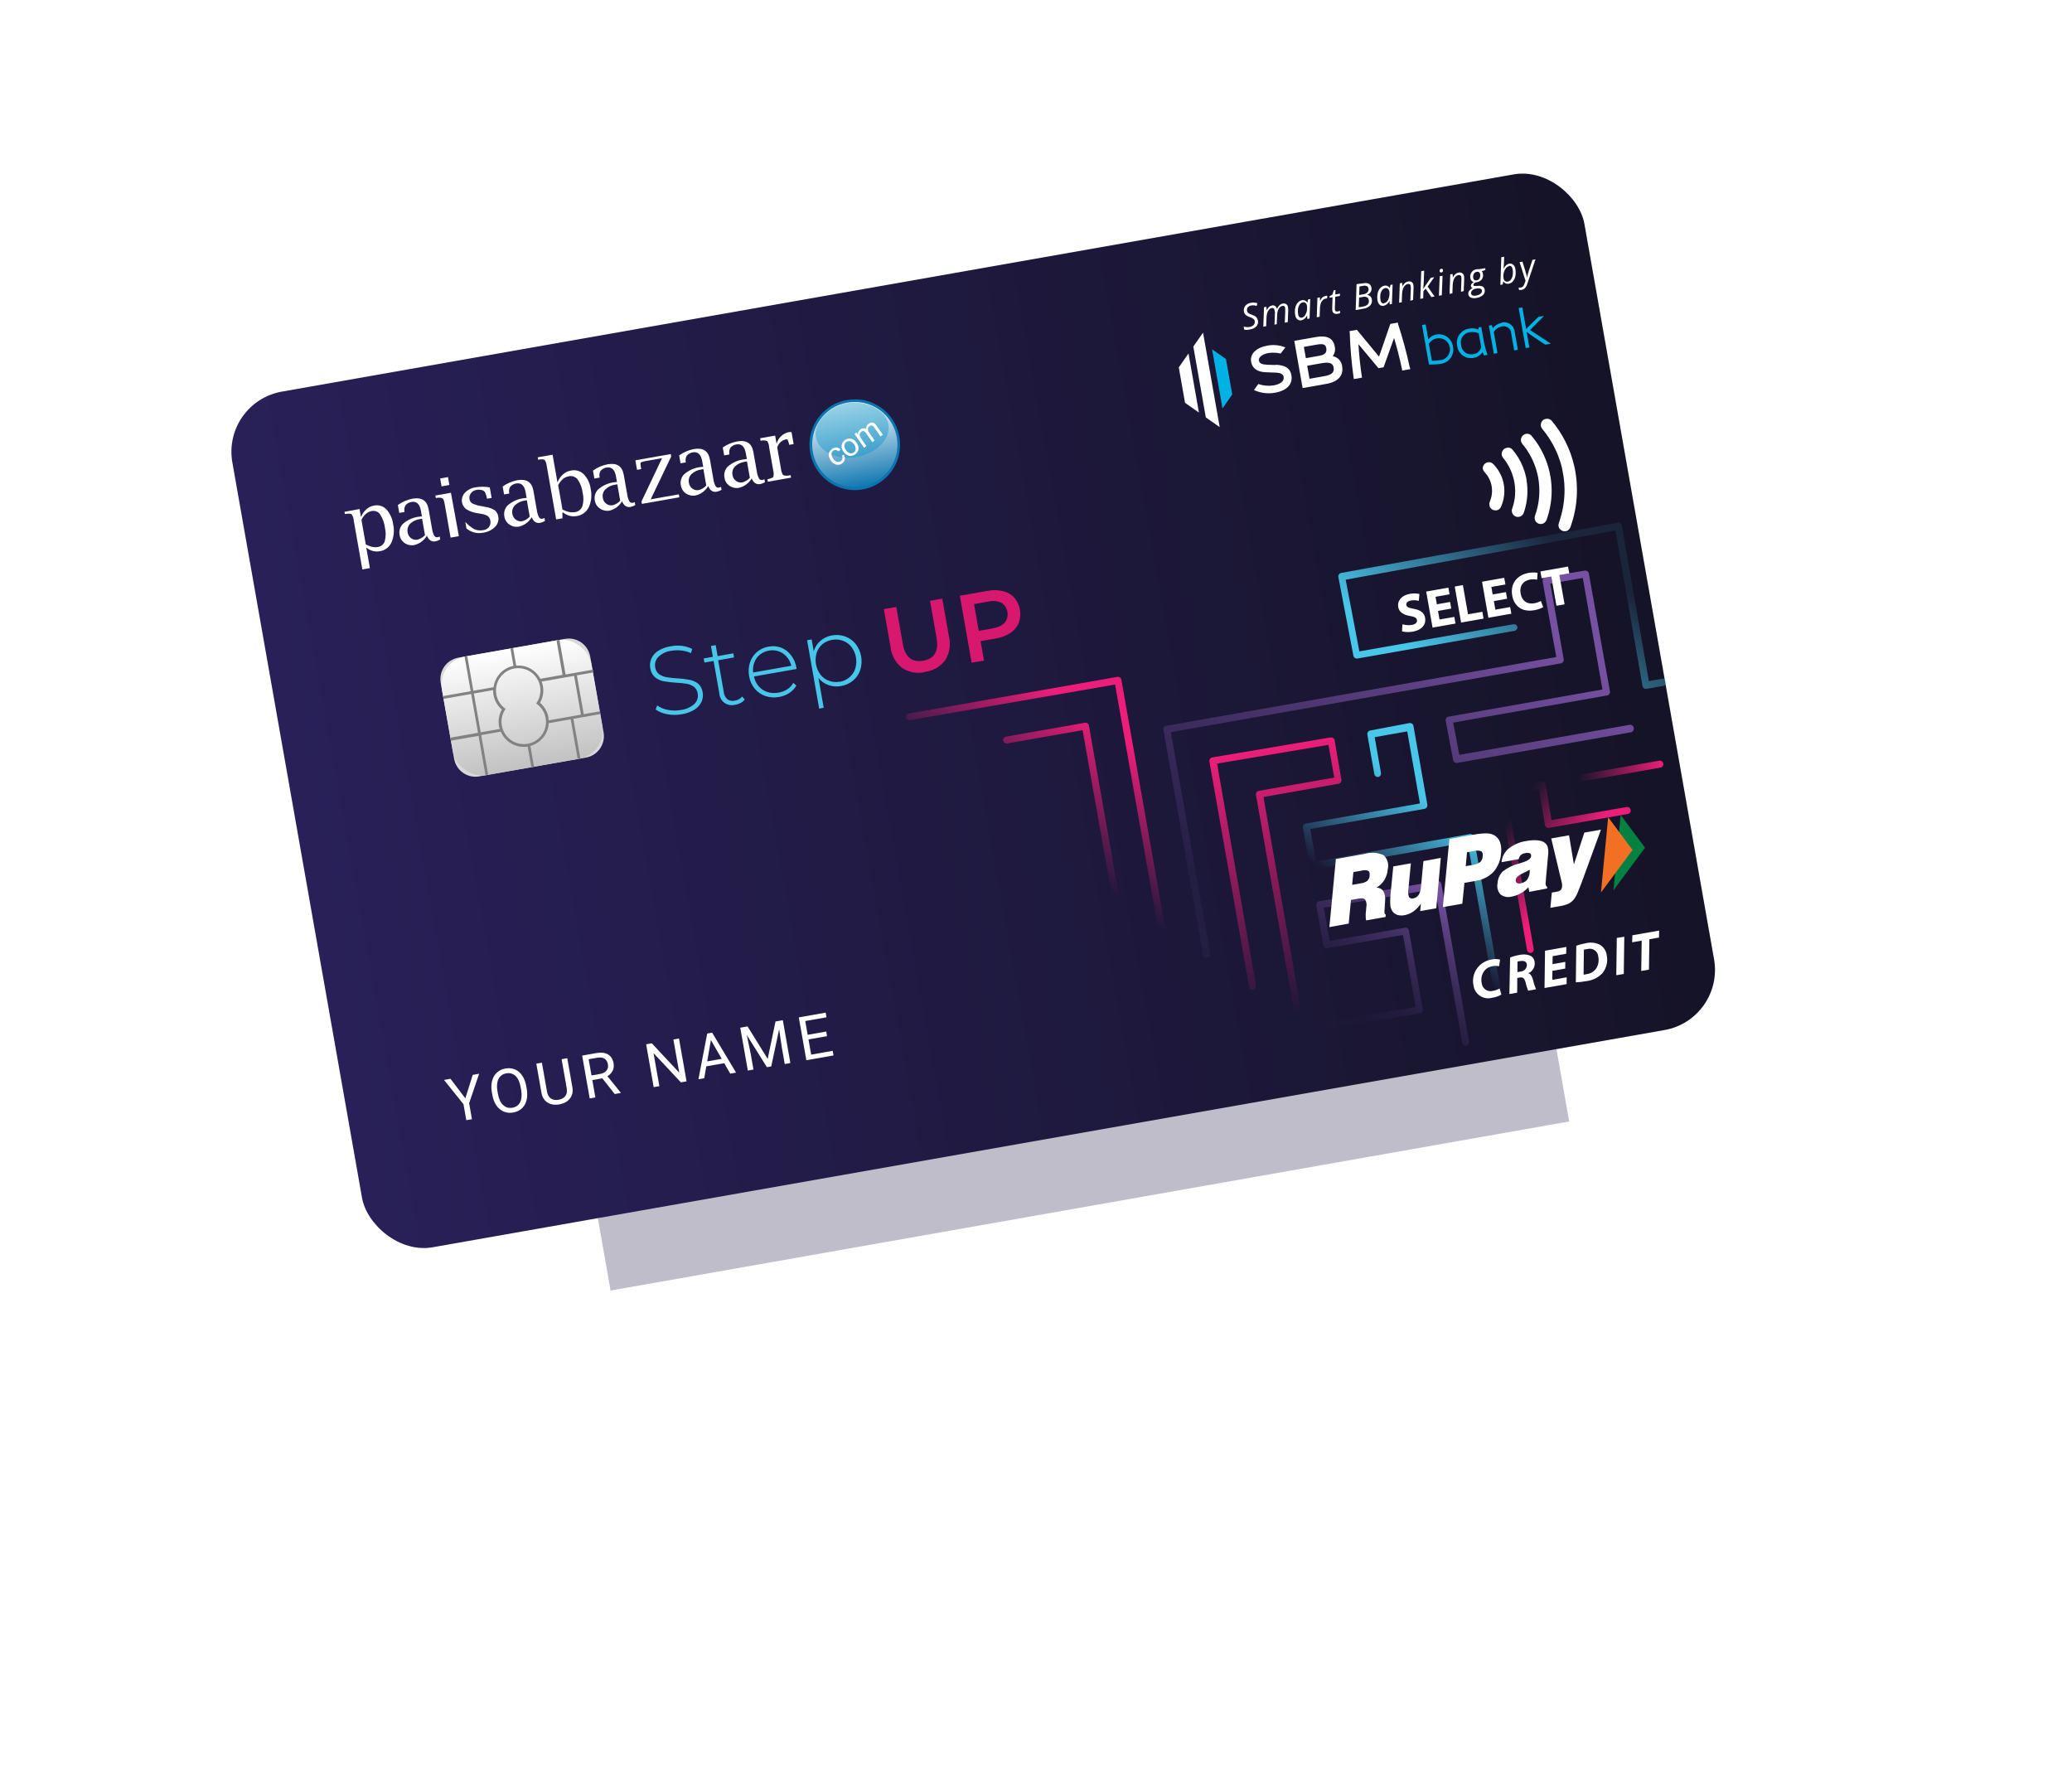 <?xml version="1.0" encoding="UTF-8"?>
<svg width="570px" height="493px" viewBox="0 0 570 493" version="1.1" xmlns="http://www.w3.org/2000/svg" xmlns:xlink="http://www.w3.org/1999/xlink">
    <title>8667BA95-A1F3-427A-B44F-E9EB66D5E901</title>
    <defs>
        <filter x="-44.4%" y="-68.7%" width="188.7%" height="237.4%" filterUnits="objectBoundingBox" id="filter-1">
            <feGaussianBlur stdDeviation="39.6" in="SourceGraphic"></feGaussianBlur>
        </filter>
        <linearGradient x1="99.56%" y1="52.575%" x2="-0.44%" y2="52.575%" id="linearGradient-2">
            <stop stop-color="#151327" offset="0%"></stop>
            <stop stop-color="#292059" offset="100%"></stop>
        </linearGradient>
        <linearGradient x1="78.474%" y1="8.237%" x2="39.891%" y2="64.803%" id="linearGradient-3">
            <stop stop-color="#ED1E79" offset="0%"></stop>
            <stop stop-color="#ED1E79" stop-opacity="0" offset="70%"></stop>
        </linearGradient>
        <linearGradient x1="86.234%" y1="20.255%" x2="4.561%" y2="76.017%" id="linearGradient-4">
            <stop stop-color="#7650A1" offset="0%"></stop>
            <stop stop-color="#7650A1" stop-opacity="0.1" offset="100%"></stop>
        </linearGradient>
        <linearGradient x1="97.675%" y1="6.851%" x2="20.95%" y2="89.715%" id="linearGradient-5">
            <stop stop-color="#7651A1" offset="0%"></stop>
            <stop stop-color="#7651A1" stop-opacity="0.85" offset="8%"></stop>
            <stop stop-color="#7651A1" stop-opacity="0.59" offset="22%"></stop>
            <stop stop-color="#7651A1" stop-opacity="0.38" offset="37%"></stop>
            <stop stop-color="#7651A1" stop-opacity="0.21" offset="52%"></stop>
            <stop stop-color="#7651A1" stop-opacity="0.09" offset="67%"></stop>
            <stop stop-color="#7651A1" stop-opacity="0.02" offset="83%"></stop>
            <stop stop-color="#7651A1" stop-opacity="0" offset="100%"></stop>
        </linearGradient>
        <linearGradient x1="51.122%" y1="63.537%" x2="12.786%" y2="12.666%" id="linearGradient-6">
            <stop stop-color="#ED1E79" offset="20%"></stop>
            <stop stop-color="#ED1E79" stop-opacity="0" offset="100%"></stop>
        </linearGradient>
        <linearGradient x1="72.701%" y1="24.816%" x2="47.386%" y2="68.447%" id="linearGradient-7">
            <stop stop-color="#49C7EA" offset="0%"></stop>
            <stop stop-color="#49C7EA" stop-opacity="0" offset="100%"></stop>
        </linearGradient>
        <linearGradient x1="85.811%" y1="30.262%" x2="24.855%" y2="64.028%" id="linearGradient-8">
            <stop stop-color="#49C7EA" stop-opacity="0.1" offset="0%"></stop>
            <stop stop-color="#49C7EA" offset="100%"></stop>
        </linearGradient>
        <linearGradient x1="99.999%" y1="51.188%" x2="0.398%" y2="51.188%" id="linearGradient-9">
            <stop stop-color="#ED1E79" offset="0%"></stop>
            <stop stop-color="#ED1E79" stop-opacity="0" offset="100%"></stop>
        </linearGradient>
        <linearGradient x1="49.888%" y1="-0.106%" x2="49.888%" y2="100.043%" id="linearGradient-10">
            <stop stop-color="#ED1E79" offset="0%"></stop>
            <stop stop-color="#ED1E79" stop-opacity="0" offset="100%"></stop>
        </linearGradient>
        <path d="M2.851,10.388 C5.613,10.388 6.912,8.953 6.912,7.264 C6.912,5.844 6.076,4.918 4.3,4.26 C3.001,3.767 2.433,3.483 2.433,2.84 C2.433,2.317 2.911,1.868 3.896,1.868 C4.882,1.868 5.598,2.152 6.001,2.347 L6.509,0.508 C5.912,0.239 5.076,0 3.941,0 C1.568,0 0.134,1.315 0.134,3.034 C0.134,4.499 1.224,5.426 2.896,6.009 C4.105,6.442 4.583,6.801 4.583,7.429 C4.583,8.087 4.031,8.52 2.986,8.52 C2.015,8.52 1.075,8.206 0.463,7.892 L2.27373675e-13,9.776 C0.567,10.089 1.702,10.388 2.851,10.388 Z M14.869,10.239 L14.869,8.371 L10.734,8.371 L10.734,5.979 L14.436,5.979 L14.436,4.125 L10.734,4.125 L10.734,2.033 L14.66,2.033 L14.66,0.164 L8.45,0.164 L8.45,10.239 L14.869,10.239 Z M22.707,10.239 L22.707,8.326 L18.706,8.326 L18.706,0.164 L16.422,0.164 L16.422,10.239 L22.707,10.239 Z M30.47,10.239 L30.47,8.371 L26.335,8.371 L26.335,5.979 L30.037,5.979 L30.037,4.125 L26.335,4.125 L26.335,2.033 L30.261,2.033 L30.261,0.164 L24.05,0.164 L24.05,10.239 L30.47,10.239 Z M36.83,10.388 C38.054,10.388 38.994,10.164 39.412,9.955 L39.069,8.176 C38.621,8.356 37.86,8.505 37.173,8.505 C35.143,8.505 33.948,7.235 33.948,5.217 C33.948,2.975 35.352,1.883 37.158,1.883 C37.964,1.883 38.606,2.063 39.069,2.257 L39.532,0.448 C39.129,0.239 38.233,0 37.054,0 C34.008,0 31.56,1.913 31.56,5.351 C31.56,8.221 33.351,10.388 36.83,10.388 Z M45.339,10.239 L45.339,2.078 L48.086,2.078 L48.086,0.164 L40.353,0.164 L40.353,2.078 L43.055,2.078 L43.055,10.239 L45.339,10.239 Z" id="path-11"></path>
        <linearGradient x1="49.594%" y1="-0.415%" x2="49.594%" y2="99.585%" id="linearGradient-12">
            <stop stop-color="#FFFFFF" offset="0%"></stop>
            <stop stop-color="#C2C2C2" offset="100%"></stop>
        </linearGradient>
        <linearGradient x1="50.003%" y1="98.792%" x2="50.003%" y2="0.001%" id="linearGradient-13">
            <stop stop-color="#0B75B0" offset="0%"></stop>
            <stop stop-color="#FFFFFF" offset="100%"></stop>
        </linearGradient>
    </defs>
    <g id="Final-try-1" stroke="none" stroke-width="1" fill="none" fill-rule="evenodd">
        <g id="Homepage---1680" transform="translate(-306, -1486)">
            <g id="Group-44-Copy" transform="translate(120, 1401)">
                <g id="Group-7-Copy" transform="translate(247, 130)">
                    <polygon id="Rectangle" fill="#342D59" opacity="0.559" filter="url(#filter-1)" transform="translate(223.811, 201.583) rotate(-10) translate(-223.811, -201.583) " points="89.924 115.112 357.704 115.103 357.698 288.054 89.918 288.064"></polygon>
                    <g id="Step-Up---Rupay-Card-Copy" transform="translate(206.88, 150.504) rotate(-10) translate(-206.88, -150.504) translate(17.88, 31.004)" fill-rule="nonzero">
                        <rect id="Card" fill="url(#linearGradient-2)" x="2.27373675e-13" y="0" width="377.686" height="239" rx="16.8"></rect>
                        <g id="Your-Name" transform="translate(27.843, 194.049)" fill="#FFFFFF">
                            <polygon id="Path" points="4.905 6.172 8.023 0.164 9.811 0.164 5.693 7.668 5.693 12.13 4.118 12.13 4.118 7.668 0 0.164 1.805 0.164"></polygon>
                            <path d="M21.983,6.534 C21.983,7.706 21.786,8.729 21.392,9.603 C20.998,10.477 20.441,11.144 19.719,11.604 C18.997,12.064 18.155,12.295 17.192,12.295 C16.251,12.295 15.418,12.063 14.69,11.6 C13.963,11.137 13.398,10.477 12.996,9.619 C12.594,8.762 12.388,7.769 12.377,6.64 L12.377,5.777 C12.377,4.627 12.576,3.611 12.976,2.728 C13.375,1.846 13.94,1.171 14.67,0.703 C15.4,0.234 16.235,0 17.176,0 C18.133,0 18.976,0.231 19.706,0.694 C20.436,1.157 20.998,1.829 21.392,2.708 C21.786,3.587 21.983,4.61 21.983,5.777 L21.983,6.534 Z M20.416,5.761 C20.416,4.342 20.132,3.253 19.563,2.494 C18.994,1.735 18.198,1.356 17.176,1.356 C16.18,1.356 15.397,1.735 14.826,2.494 C14.254,3.253 13.96,4.306 13.944,5.654 L13.944,6.534 C13.944,7.909 14.232,8.989 14.809,9.776 C15.386,10.562 16.18,10.955 17.192,10.955 C18.209,10.955 18.997,10.584 19.555,9.841 C20.112,9.099 20.4,8.035 20.416,6.649 L20.416,5.761 Z" id="Shape"></path>
                            <path d="M34.433,0.164 L34.433,8.3 C34.428,9.429 34.074,10.352 33.371,11.07 C32.668,11.788 31.715,12.19 30.512,12.278 L30.094,12.295 C28.787,12.295 27.745,11.941 26.969,11.234 C26.192,10.528 25.798,9.555 25.787,8.317 L25.787,0.164 L27.346,0.164 L27.346,8.268 C27.346,9.133 27.584,9.806 28.06,10.285 C28.535,10.765 29.214,11.004 30.094,11.004 C30.985,11.004 31.668,10.766 32.141,10.289 C32.614,9.813 32.85,9.141 32.85,8.276 L32.85,0.164 L34.433,0.164 Z" id="Path"></path>
                            <path d="M42.979,7.29 L40.174,7.29 L40.174,12.13 L38.591,12.13 L38.591,0.164 L42.545,0.164 C43.89,0.164 44.925,0.471 45.65,1.085 C46.374,1.698 46.736,2.591 46.736,3.764 C46.736,4.509 46.536,5.158 46.134,5.712 C45.732,6.265 45.172,6.679 44.456,6.953 L47.261,12.032 L47.261,12.13 L45.572,12.13 L42.979,7.29 Z M40.174,5.999 L42.594,5.999 C43.376,5.999 43.998,5.797 44.46,5.391 C44.922,4.986 45.153,4.443 45.153,3.764 C45.153,3.024 44.933,2.457 44.493,2.063 C44.053,1.668 43.417,1.468 42.586,1.463 L40.174,1.463 L40.174,5.999 Z" id="Shape"></path>
                            <polygon id="Path" points="65.641 12.13 64.058 12.13 58.045 2.909 58.045 12.13 56.462 12.13 56.462 0.164 58.045 0.164 64.075 9.426 64.075 0.164 65.641 0.164"></polygon>
                            <path d="M76.714,9.007 L71.71,9.007 L70.586,12.13 L68.962,12.13 L73.523,0.164 L74.901,0.164 L79.47,12.13 L77.854,12.13 L76.714,9.007 Z M72.186,7.709 L76.246,7.709 L74.212,2.112 L72.186,7.709 Z" id="Shape"></path>
                            <polygon id="Path" points="84.792 0.164 88.697 9.928 92.602 0.164 94.644 0.164 94.644 12.13 93.069 12.13 93.069 7.47 93.217 2.441 89.296 12.13 88.09 12.13 84.177 2.465 84.333 7.47 84.333 12.13 82.758 12.13 82.758 0.164"></polygon>
                            <polygon id="Path" points="105.856 6.599 100.68 6.599 100.68 10.84 106.693 10.84 106.693 12.13 99.105 12.13 99.105 0.164 106.611 0.164 106.611 1.463 100.68 1.463 100.68 5.309 105.856 5.309"></polygon>
                        </g>
                        <g id="lines-design" transform="translate(170.331, 99.329)">
                            <path d="M59.182,17.859 C59.682,17.857 60.099,18.24 60.14,18.74 L60.14,18.834 L60.14,104.931 C60.141,105.437 59.749,105.857 59.245,105.89 L59.166,105.89 L48.166,105.733 C47.674,105.72 47.27,105.342 47.223,104.852 L47.223,30.635 L26.181,30.635 C25.686,30.637 25.271,30.262 25.222,29.769 L25.222,29.69 C25.22,29.195 25.594,28.779 26.087,28.731 L26.181,28.731 L48.181,28.731 C48.685,28.728 49.107,29.11 49.156,29.612 L49.156,103.845 L58.207,103.987 L58.207,19.825 L0.959,19.668 C0.459,19.67 0.041,19.286 -2.27373675e-13,18.787 L-2.27373675e-13,18.787 C-0.009,18.283 0.378,17.861 0.88,17.827 L0.88,17.827 L59.182,17.859 Z" id="Path" fill="url(#linearGradient-3)"></path>
                            <path d="M190.902,11.408 C191.402,11.406 191.819,11.79 191.86,12.289 L191.86,12.289 L191.939,45.33 C191.949,45.828 191.571,46.248 191.075,46.29 L147.985,46.29 L148.111,55.321 L195.679,55.321 C196.176,55.327 196.59,55.707 196.638,56.202 L196.638,56.438 C196.632,56.936 196.253,57.35 195.758,57.398 L195.663,57.398 L147.137,57.398 C146.642,57.401 146.227,57.026 146.178,56.533 L146.178,56.438 L146.037,45.425 C146.027,44.918 146.412,44.49 146.917,44.449 L190.006,44.449 L190.006,13.296 L180.923,13.296 L180.954,34.411 C180.957,34.915 180.575,35.337 180.074,35.386 L179.98,35.386 L71.031,35.386 L71.125,97.284 C71.12,97.785 70.742,98.204 70.245,98.259 L70.103,98.259 C69.603,98.255 69.185,97.876 69.128,97.378 L69.128,97.284 L69.128,34.426 C69.111,33.922 69.491,33.493 69.993,33.451 L70.103,33.451 L179.053,33.451 L178.959,12.273 C178.956,11.769 179.338,11.346 179.839,11.297 L179.933,11.297 L190.902,11.408 Z" id="Path" fill="url(#linearGradient-4)"></path>
                            <path d="M136.105,88.457 C136.599,88.47 137.009,88.846 137.063,89.338 L137.063,89.48 L137.063,133.535 C137.03,134.029 136.632,134.418 136.139,134.443 C135.646,134.467 135.212,134.117 135.131,133.63 L135.131,133.535 L135.131,90.471 L104.078,90.235 L104.078,99.55 L125.105,99.55 C125.599,99.547 126.015,99.922 126.063,100.415 L126.063,122.521 C126.058,123.019 125.678,123.433 125.183,123.481 L125.105,123.481 L95.121,123.245 C94.635,123.183 94.27,122.768 94.27,122.277 C94.27,121.786 94.635,121.372 95.121,121.31 L95.215,121.31 L124.225,121.546 L124.225,101.406 L103.104,101.406 C102.609,101.409 102.194,101.034 102.146,100.541 L102.146,100.494 L102.146,89.244 C102.151,88.746 102.531,88.332 103.026,88.284 L103.104,88.284 L136.105,88.457 Z" id="Path" fill="url(#linearGradient-5)"></path>
                            <path d="M190.996,77.443 C191.489,77.477 191.878,77.875 191.902,78.369 C191.926,78.863 191.578,79.297 191.09,79.379 L190.996,79.379 L168.917,79.379 C168.411,79.389 167.984,79.003 167.943,78.497 L167.943,78.466 L168.037,68.428 L158.985,68.302 L158.985,111.445 C158.98,111.942 158.6,112.356 158.105,112.404 L158.105,112.404 C157.605,112.399 157.187,112.021 157.131,111.523 L157.131,67.279 C157.13,66.773 157.522,66.353 158.027,66.319 L158.105,66.319 L169.106,66.477 C169.606,66.49 170.017,66.875 170.064,67.374 L170.064,67.374 L169.97,77.396 L190.996,77.443 Z" id="Path" fill="url(#linearGradient-6)"></path>
                            <path d="M136.105,44.323 C136.602,44.329 137.015,44.709 137.063,45.204 L137.063,45.299 L137.063,67.326 C137.058,67.824 136.678,68.238 136.183,68.286 L136.183,68.286 L104.173,68.286 L104.173,77.365 L147.137,77.27 C147.637,77.269 148.054,77.652 148.095,78.151 L148.095,78.151 L148.095,122.285 C148.099,122.543 148,122.791 147.82,122.974 C147.64,123.158 147.394,123.261 147.137,123.261 C146.636,123.256 146.218,122.878 146.162,122.38 L146.162,122.521 L146.162,79.363 L103.214,79.457 C102.714,79.452 102.295,79.074 102.239,78.576 L102.239,67.562 C102.23,67.064 102.608,66.644 103.104,66.603 L103.104,66.603 L135.115,66.603 L135.115,46.479 L126.016,46.479 L126.016,56.486 C126.01,56.983 125.631,57.397 125.136,57.445 L125.136,57.445 C124.638,57.449 124.218,57.075 124.162,56.58 L124.162,45.425 C124.159,44.929 124.534,44.513 125.026,44.465 L125.105,44.465 L136.105,44.323 Z" id="Path" fill="url(#linearGradient-7)"></path>
                            <path d="M202.106,0 C202.613,-0.01 203.039,0.376 203.081,0.881 L203.081,0.96 L202.986,44.386 L206.711,44.386 C207.211,44.384 207.628,44.768 207.669,45.267 L207.669,45.425 C207.664,45.922 207.284,46.336 206.789,46.384 L206.695,46.384 L201.981,46.384 C201.483,46.379 201.07,45.999 201.022,45.503 L201.022,45.425 L201.116,2.014 L125.686,2.439 L125.969,22.516 L168.996,22.516 C169.49,22.528 169.899,22.905 169.954,23.397 L169.954,23.397 C169.956,23.898 169.573,24.316 169.074,24.357 L125.105,24.357 C124.61,24.359 124.195,23.984 124.146,23.491 L124.146,23.397 L123.83,1.369 C123.813,0.865 124.194,0.435 124.696,0.394 L124.79,0.394 L202.106,0 Z" id="Path" fill="url(#linearGradient-8)"></path>
                            <path d="M201.981,66.445 C202.238,66.445 202.484,66.548 202.664,66.732 C202.844,66.915 202.943,67.163 202.94,67.421 C202.949,67.919 202.571,68.339 202.075,68.38 L201.981,68.38 L179.98,68.38 C179.451,68.407 179,67.998 178.974,67.468 C178.948,66.938 179.356,66.487 179.886,66.461 L180.106,66.461 L201.981,66.445 Z" id="Path" fill="url(#linearGradient-9)"></path>
                            <path d="M115.016,45.425 L115.016,45.33 C114.968,44.835 114.555,44.455 114.057,44.449 L81.056,44.213 L80.978,44.213 C80.477,44.254 80.089,44.669 80.082,45.173 L80.082,108.109 L80.082,108.203 C80.13,108.699 80.543,109.079 81.041,109.084 L81.104,109.084 C81.602,109.043 81.985,108.625 81.984,108.125 L82.062,46.117 L113.13,46.353 L113.13,55.494 L91.978,55.494 C91.48,55.535 91.096,55.953 91.098,56.454 L91.098,117.25 L91.098,117.25 C91.139,117.75 91.557,118.133 92.057,118.132 L92.151,118.132 C92.646,118.083 93.025,117.67 93.031,117.172 L93.031,57.382 L114.104,57.382 C114.599,57.334 114.979,56.921 114.984,56.423 L115.016,45.425 Z" id="Path" fill="url(#linearGradient-10)"></path>
                        </g>
                        <g id="Credit" transform="translate(311.255, 211.619)" fill="#FFFFFF">
                            <path d="M7.124,9.979 C6.269,10.29 5.362,10.435 4.452,10.404 C3.274,10.51 2.108,10.099 1.255,9.279 C0.402,8.458 -0.054,7.307 0.005,6.124 C-0.058,4.121 0.902,2.224 2.551,1.089 C3.638,0.349 4.93,-0.03 6.244,0.003 C7.002,-0.025 7.755,0.126 8.444,0.444 L7.862,2.19 C7.284,1.957 6.663,1.845 6.04,1.86 C5.206,1.843 4.393,2.122 3.745,2.647 C2.812,3.458 2.297,4.651 2.347,5.888 C2.271,6.621 2.53,7.348 3.052,7.868 C3.574,8.387 4.302,8.643 5.034,8.563 C5.683,8.577 6.329,8.465 6.935,8.232 L7.124,9.979 Z" id="Path"></path>
                            <path d="M11.257,0.365 C12.141,0.181 13.041,0.091 13.944,0.098 C14.859,0.061 15.769,0.261 16.584,0.68 C17.297,1.08 17.728,1.845 17.7,2.662 C17.684,4.02 16.742,5.19 15.421,5.495 L15.421,5.495 C16.018,5.746 16.27,6.423 16.38,7.335 C16.427,8.299 16.553,9.256 16.757,10.199 L14.557,10.199 C14.392,9.411 14.292,8.612 14.258,7.807 C14.164,6.596 13.74,6.234 12.891,6.234 L12.231,6.234 L11.493,10.215 L9.324,10.215 L11.257,0.365 Z M12.545,4.661 L13.441,4.661 C13.935,4.718 14.431,4.57 14.814,4.252 C15.197,3.934 15.433,3.474 15.468,2.977 C15.468,2.159 14.777,1.813 13.897,1.813 C13.62,1.779 13.341,1.779 13.064,1.813 L12.545,4.661 Z" id="Shape"></path>
                            <polygon id="Path" points="25.667 5.982 22.084 5.982 21.629 8.421 25.636 8.421 25.306 10.262 19.13 10.262 21.047 0.176 27.003 0.176 26.641 2.017 22.854 2.017 22.43 4.173 26.013 4.173"></polygon>
                            <path d="M29.753,0.318 C30.673,0.17 31.603,0.096 32.534,0.098 C33.853,0.011 35.158,0.402 36.212,1.199 C37.117,1.987 37.609,3.147 37.547,4.346 C37.612,6.157 36.841,7.898 35.457,9.066 C34.055,10.061 32.346,10.529 30.633,10.388 C29.713,10.402 28.794,10.344 27.883,10.215 L29.753,0.318 Z M30.35,8.515 C30.664,8.543 30.979,8.543 31.293,8.515 C32.373,8.56 33.418,8.129 34.153,7.335 C34.864,6.487 35.234,5.405 35.19,4.299 C35.261,3.585 34.999,2.878 34.48,2.383 C33.961,1.888 33.243,1.66 32.534,1.766 C32.231,1.736 31.926,1.736 31.623,1.766 L30.35,8.515 Z" id="Shape"></path>
                            <polygon id="Path" points="43.189 0.176 41.272 10.23 39.182 10.23 41.099 0.145"></polygon>
                            <polygon id="Path" points="47.715 2.065 45.059 2.065 45.436 0.176 52.916 0.176 52.555 2.065 49.868 2.065 48.296 10.262 46.143 10.262"></polygon>
                        </g>
                        <g id="Rupay-Logo" transform="translate(275.006, 176.911)">
                            <polygon id="Path" fill="#038141" points="84.278 1.749 89.306 11.772 78.715 21.794"></polygon>
                            <polygon id="Path" fill="#F27024" points="80.773 1.749 85.818 11.772 75.226 21.794"></polygon>
                            <path d="M0,18.191 L5.013,0.05 L13.059,0.05 C14.83,-0.155 16.617,0.274 18.103,1.261 C18.999,2.404 19.186,3.95 18.59,5.274 C18.336,6.288 17.852,7.23 17.176,8.027 C16.483,8.798 15.616,9.392 14.646,9.758 C15.389,9.872 16.026,10.35 16.343,11.032 C16.617,11.93 16.617,12.888 16.343,13.786 L15.73,16.319 L15.73,16.319 C15.542,17.043 15.605,17.42 15.888,17.452 L15.699,18.128 L10.277,18.128 C10.277,17.688 10.277,17.31 10.356,16.995 C10.388,16.741 10.436,16.489 10.497,16.24 L11,14.431 C11.251,13.794 11.251,13.085 11,12.448 C10.765,12.055 10.23,11.866 9.429,11.866 L7.15,11.866 L5.406,18.16 L0,18.191 Z M8.187,7.838 L10.623,7.838 C11.274,7.885 11.926,7.755 12.509,7.461 C12.947,7.146 13.255,6.681 13.373,6.155 C13.546,5.525 13.499,5.069 13.247,4.817 C12.699,4.49 12.057,4.357 11.425,4.44 L9.13,4.44 L8.187,7.838 Z" id="Shape" fill="#FFFFFF"></path>
                            <path d="M33.488,4.77 L29.858,18.191 L25.363,18.191 L25.913,16.224 C25.205,16.933 24.388,17.522 23.493,17.971 C22.687,18.351 21.807,18.549 20.916,18.553 C20.259,18.57 19.607,18.429 19.015,18.144 C18.505,17.878 18.097,17.453 17.852,16.932 C17.605,16.385 17.503,15.784 17.553,15.186 C17.696,14.019 17.938,12.866 18.276,11.74 L20.209,4.802 L25.128,4.802 L23.211,11.709 C22.953,12.38 22.883,13.109 23.006,13.817 C23.148,14.21 23.525,14.415 24.138,14.415 C24.732,14.413 25.299,14.169 25.709,13.738 C26.204,13.145 26.553,12.445 26.731,11.693 L28.632,4.802 L33.488,4.77 Z" id="Path" fill="#FFFFFF"></path>
                            <path d="M31.696,18.191 L36.725,0.05 L43.624,0.05 C44.814,0.022 46.004,0.116 47.175,0.333 C47.902,0.473 48.582,0.792 49.155,1.261 C49.763,1.822 50.166,2.57 50.303,3.385 C50.435,4.383 50.349,5.398 50.051,6.359 C49.613,8.22 48.568,9.881 47.081,11.079 C45.561,12.175 43.719,12.729 41.848,12.653 L38.705,12.653 L37.134,18.207 L31.696,18.191 Z M39.852,8.2 L41.581,8.2 C42.393,8.259 43.208,8.119 43.954,7.791 C44.449,7.459 44.794,6.944 44.912,6.359 C45.117,5.667 45.07,5.163 44.771,4.896 C44.108,4.537 43.35,4.394 42.602,4.487 L40.858,4.487 L39.852,8.2 Z" id="Shape" fill="#FFFFFF"></path>
                            <path d="M55.834,18.191 L55.834,16.901 C55.109,17.46 54.296,17.896 53.43,18.191 C52.602,18.484 51.73,18.633 50.853,18.632 C49.751,18.75 48.659,18.335 47.914,17.515 C47.337,16.566 47.238,15.401 47.647,14.368 C47.918,13.183 48.61,12.137 49.595,11.426 C51.023,10.637 52.605,10.17 54.231,10.057 L55.347,9.915 C56.918,9.726 57.846,9.301 58.034,8.609 C58.167,8.316 58.091,7.969 57.846,7.76 C57.45,7.552 57.002,7.464 56.557,7.508 C56.116,7.488 55.679,7.597 55.3,7.822 C54.947,8.069 54.683,8.422 54.546,8.829 L49.737,8.829 C50.128,7.385 51.086,6.159 52.393,5.431 C54.006,4.594 55.811,4.198 57.626,4.282 C58.546,4.268 59.464,4.369 60.36,4.581 C61.006,4.716 61.613,4.995 62.136,5.399 C62.577,5.774 62.872,6.292 62.969,6.863 C63.037,7.64 62.941,8.423 62.686,9.16 L60.674,16.618 C60.613,16.834 60.613,17.063 60.674,17.279 C60.706,17.462 60.8,17.629 60.941,17.751 L60.831,18.128 L55.834,18.191 Z M57.028,12.212 C56.36,12.462 55.678,12.672 54.986,12.842 C53.666,13.204 52.911,13.676 52.754,14.258 C52.63,14.555 52.672,14.896 52.864,15.155 C53.126,15.389 53.473,15.503 53.823,15.469 C54.525,15.506 55.217,15.288 55.771,14.856 C56.332,14.334 56.722,13.653 56.887,12.905 C56.887,12.7 56.981,12.558 56.997,12.464 C57.011,12.381 57.011,12.296 56.997,12.212" id="Shape" fill="#FFFFFF"></path>
                            <path d="M60.816,23.431 L61.916,19.466 L63.314,19.466 C63.704,19.487 64.092,19.394 64.43,19.198 C64.705,18.979 64.898,18.675 64.98,18.333 C65.03,18.142 65.062,17.947 65.074,17.751 C65.106,17.51 65.106,17.267 65.074,17.027 L64.336,4.77 L69.317,4.77 L69.239,12.889 L73.592,4.77 L78.227,4.77 L70.527,18.081 C69.663,19.576 68.956,20.599 68.626,21.149 C68.299,21.621 67.914,22.049 67.479,22.424 C67.017,22.809 66.482,23.098 65.907,23.273 C65.048,23.474 64.165,23.559 63.283,23.525 L62.136,23.525 L60.816,23.525" id="Path" fill="#FFFFFF"></path>
                        </g>
                        <g id="SELECT" transform="translate(308.808, 108.663)">
                            <use fill="#000000" xlink:href="#path-11"></use>
                            <use fill="#FFFFFF" xlink:href="#path-11"></use>
                        </g>
                        <g id="Contactless" transform="translate(338.462, 67.782)" fill="#FFFFFF">
                            <path d="M19.172,31.342 C18.774,31.255 18.419,31.033 18.166,30.713 C17.724,30.204 17.654,29.47 17.993,28.888 C18.245,28.384 18.543,27.881 18.795,27.314 C19.941,24.989 20.74,22.508 21.168,19.951 C21.342,18.91 21.452,17.859 21.498,16.804 C21.498,15.876 21.498,14.947 21.498,14.035 C21.333,11.507 20.804,9.016 19.926,6.64 C19.422,5.245 18.796,3.897 18.056,2.612 C17.749,2.135 17.696,1.537 17.917,1.015 C18.137,0.492 18.601,0.112 19.156,0 L19.832,0 C20.338,0.107 20.774,0.428 21.026,0.881 C22.107,2.773 22.977,4.778 23.619,6.86 C24.389,9.319 24.828,11.869 24.923,14.444 C24.978,15.867 24.931,17.292 24.782,18.708 C24.645,19.908 24.446,21.1 24.185,22.279 C23.546,25.033 22.52,27.682 21.136,30.146 C20.915,30.73 20.431,31.173 19.832,31.342 L19.172,31.342 Z" id="Path"></path>
                            <path d="M0,10.369 C0.081,9.967 0.297,9.606 0.613,9.346 C0.983,9.046 1.463,8.918 1.934,8.993 C2.404,9.068 2.821,9.339 3.08,9.739 C3.811,10.81 4.344,12.004 4.652,13.264 C4.871,14.17 4.966,15.101 4.934,16.033 C4.873,18.014 4.257,19.938 3.159,21.587 C2.817,22.208 2.103,22.524 1.414,22.358 C0.749,22.239 0.221,21.729 0.079,21.068 L0.079,20.328 C0.16,20.05 0.282,19.785 0.44,19.542 C1.941,17.135 1.941,14.082 0.44,11.675 C0.265,11.425 0.133,11.149 0.047,10.856 L0,10.369 Z" id="Path"></path>
                            <path d="M17.962,15.687 C17.958,19.071 17.224,22.415 15.809,25.489 C15.51,26.134 15.18,26.779 14.819,27.393 C14.435,28.072 13.636,28.398 12.887,28.181 C12.138,27.964 11.637,27.26 11.676,26.48 C11.689,26.186 11.776,25.899 11.927,25.646 C12.641,24.413 13.216,23.105 13.64,21.744 C14.046,20.47 14.32,19.157 14.457,17.827 C14.554,17.028 14.596,16.224 14.583,15.419 C14.547,12.708 13.965,10.032 12.87,7.552 C12.572,6.892 12.226,6.246 11.88,5.617 C11.619,5.146 11.598,4.578 11.825,4.089 C12.052,3.601 12.499,3.25 13.027,3.147 C13.73,2.968 14.463,3.293 14.803,3.934 C15.47,5.079 16.037,6.279 16.5,7.521 C17.045,9.021 17.445,10.57 17.695,12.147 C17.805,12.949 17.899,13.72 17.93,14.57 C17.93,14.932 17.93,15.309 17.93,15.671" id="Path"></path>
                            <path d="M11.299,15.608 C11.294,18.479 10.598,21.307 9.272,23.853 L8.973,24.403 C8.601,25.027 7.877,25.349 7.166,25.206 C6.454,25.059 5.92,24.466 5.846,23.743 C5.792,23.383 5.864,23.016 6.05,22.704 C6.658,21.629 7.128,20.482 7.449,19.29 C7.668,18.46 7.81,17.612 7.873,16.757 C7.928,16.06 7.928,15.361 7.873,14.664 C7.746,12.781 7.249,10.942 6.412,9.252 C6.286,8.984 6.129,8.717 5.987,8.449 C5.717,7.932 5.731,7.311 6.024,6.806 C6.318,6.302 6.85,5.983 7.433,5.963 C8.079,5.889 8.703,6.221 9.004,6.797 C9.912,8.356 10.564,10.051 10.937,11.816 C11.155,12.799 11.286,13.8 11.33,14.806 C11.33,15.073 11.33,15.341 11.33,15.608" id="Path"></path>
                        </g>
                        <g id="Step-Up" transform="translate(102.868, 87.555)">
                            <path d="M74.786,19.074 C77.005,19.209 79.181,18.424 80.805,16.903 C82.347,15.185 83.124,12.913 82.958,10.609 L82.958,0.068 L79.532,0.068 L79.532,10.484 C79.532,14.155 77.96,15.985 74.817,15.975 C71.674,15.964 70.103,14.134 70.103,10.484 L70.103,0.131 L66.63,0.131 L66.63,10.672 C66.46,12.979 67.244,15.255 68.799,16.966 C70.422,18.487 72.598,19.272 74.817,19.137 M91.302,18.87 L91.302,13.426 L95.529,13.426 C96.979,13.458 98.419,13.184 99.757,12.623 C100.885,12.148 101.844,11.342 102.507,10.31 C103.786,8.124 103.786,5.416 102.507,3.23 C101.839,2.207 100.881,1.407 99.757,0.933 C98.419,0.372 96.979,0.099 95.529,0.131 L87.845,0.131 L87.845,18.807 L91.302,18.87 Z M95.356,10.547 L91.302,10.547 L91.302,3.073 L95.356,3.073 C96.58,2.981 97.798,3.321 98.798,4.033 C99.548,4.748 99.973,5.741 99.973,6.778 C99.973,7.816 99.548,8.808 98.798,9.524 C97.798,10.236 96.58,10.575 95.356,10.484" id="Shape" fill="#D8176E"></path>
                            <path d="M6.836,18.948 C8.114,18.984 9.387,18.76 10.576,18.288 C11.48,17.916 12.26,17.294 12.823,16.494 C13.309,15.757 13.566,14.892 13.562,14.008 C13.616,13.054 13.307,12.115 12.697,11.38 C12.119,10.761 11.403,10.287 10.607,9.996 C9.537,9.589 8.44,9.257 7.323,9.005 C6.338,8.778 5.368,8.494 4.416,8.155 C3.743,7.905 3.133,7.513 2.624,7.006 C2.131,6.461 1.871,5.743 1.901,5.008 C1.882,3.943 2.38,2.934 3.237,2.302 C4.396,1.53 5.778,1.165 7.166,1.263 C8.066,1.272 8.96,1.41 9.822,1.673 C10.7,1.928 11.533,2.321 12.289,2.837 L12.792,1.751 C12.028,1.188 11.179,0.753 10.277,0.461 C9.261,0.142 8.2,-0.012 7.134,0.005 C5.871,-0.036 4.613,0.189 3.442,0.666 C2.543,1.033 1.776,1.664 1.241,2.475 C0.762,3.215 0.511,4.079 0.519,4.961 C0.465,5.934 0.773,6.892 1.383,7.651 C1.951,8.312 2.675,8.821 3.489,9.13 C4.569,9.523 5.671,9.854 6.789,10.122 C7.763,10.334 8.724,10.608 9.665,10.94 C10.34,11.184 10.952,11.576 11.456,12.088 C11.944,12.636 12.198,13.354 12.163,14.087 C12.182,15.139 11.675,16.13 10.812,16.73 C9.613,17.489 8.204,17.847 6.789,17.753 C5.584,17.757 4.39,17.533 3.269,17.092 C2.272,16.722 1.367,16.143 0.613,15.393 L0,16.415 C0.821,17.234 1.814,17.857 2.907,18.24 C4.151,18.715 5.473,18.955 6.804,18.948 M21.78,18.949 C22.314,18.95 22.845,18.865 23.352,18.697 C23.818,18.549 24.247,18.302 24.609,17.973 L24.059,17.029 C23.46,17.551 22.685,17.827 21.89,17.8 C21.175,17.851 20.471,17.593 19.958,17.092 C19.48,16.516 19.243,15.777 19.298,15.031 L19.298,6.062 L23.729,6.062 L23.729,4.914 L19.345,4.914 L19.345,1.846 L18.025,1.846 L18.025,4.882 L15.463,4.882 L15.463,6.031 L18.025,6.031 L18.025,15.125 C17.908,16.162 18.27,17.196 19.007,17.934 C19.744,18.672 20.776,19.034 21.812,18.917 M34.022,18.917 C35.042,18.929 36.053,18.731 36.992,18.335 C37.878,17.968 38.66,17.39 39.271,16.651 L38.564,15.77 C38.051,16.411 37.387,16.914 36.631,17.233 C35.832,17.558 34.978,17.724 34.116,17.721 C33.08,17.735 32.056,17.497 31.131,17.029 C30.268,16.576 29.545,15.896 29.041,15.062 C28.517,14.187 28.235,13.188 28.223,12.167 L40.135,12.167 L40.135,11.789 C40.157,10.529 39.86,9.284 39.271,8.171 C38.75,7.147 37.963,6.282 36.992,5.669 C35.964,5.065 34.79,4.755 33.598,4.772 C32.395,4.76 31.21,5.076 30.172,5.685 C29.166,6.29 28.345,7.161 27.799,8.202 C27.205,9.326 26.902,10.581 26.919,11.852 C26.899,13.13 27.219,14.39 27.846,15.503 C28.449,16.56 29.329,17.43 30.392,18.02 C31.532,18.631 32.808,18.94 34.101,18.917 M38.925,11.05 L28.176,11.05 C28.237,10.107 28.516,9.191 28.994,8.375 C29.439,7.598 30.092,6.96 30.879,6.534 C31.686,6.085 32.597,5.857 33.519,5.874 C35.377,5.841 37.108,6.816 38.045,8.422 C38.538,9.23 38.814,10.151 38.847,11.097 M45.62,23.968 L45.62,15.644 C46.169,16.654 46.991,17.488 47.993,18.052 C49.004,18.636 50.156,18.936 51.324,18.917 C52.556,18.936 53.771,18.626 54.844,18.02 C55.887,17.438 56.743,16.57 57.311,15.518 C58.518,13.224 58.518,10.481 57.311,8.186 C56.73,7.145 55.877,6.28 54.844,5.685 C53.772,5.073 52.557,4.758 51.324,4.772 C50.142,4.755 48.978,5.065 47.961,5.669 C46.958,6.262 46.145,7.13 45.62,8.171 L45.62,4.882 L44.347,4.882 L44.347,23.999 L45.62,23.968 Z M51.198,17.674 C50.194,17.692 49.204,17.43 48.338,16.919 C47.486,16.43 46.789,15.71 46.327,14.842 C45.363,12.932 45.363,10.678 46.327,8.769 C46.792,7.899 47.488,7.175 48.338,6.676 C49.194,6.204 50.159,5.965 51.135,5.984 C52.143,5.97 53.135,6.225 54.011,6.723 C54.869,7.217 55.571,7.942 56.038,8.816 C57.002,10.725 57.002,12.98 56.038,14.889 C55.575,15.761 54.872,16.482 54.011,16.966 C53.139,17.476 52.145,17.737 51.135,17.721" id="Shape" fill="#48C6E9"></path>
                        </g>
                        <g id="SIM" transform="translate(45.918, 80.511)">
                            <path d="M5.941,0 C4.353,0.004 2.833,0.643 1.717,1.774 C0.602,2.906 -0.016,4.436 0,6.026 L0,27.173 C-0.004,28.754 0.62,30.273 1.734,31.394 C2.848,32.515 4.361,33.147 5.941,33.152 L35.799,33.152 C39.09,33.143 41.755,30.469 41.755,27.173 L41.755,6.026 C41.767,4.435 41.146,2.904 40.028,1.773 C38.91,0.642 37.388,0.004 35.799,0 L5.941,0 Z" id="Path" fill="#D8D9D8"></path>
                            <rect id="Rectangle" fill="url(#linearGradient-12)" x="0.001" y="0" width="41.707" height="33.152" rx="7.875"></rect>
                            <path d="M7.717,33.152 L7.717,22.138 L0.001,22.138 L0.001,21.288 L7.717,21.288 L7.717,10.447 L0.001,10.447 L0.001,9.676 L7.717,9.676 L7.717,0 L8.471,0 L8.471,9.676 L14.112,9.676 C14.99,6.854 17.572,4.909 20.524,4.846 L20.524,0 L21.278,0 L21.278,4.909 C24.017,5.15 26.344,7.009 27.187,9.629 L33.394,9.629 L33.394,0 L34.227,0 L34.227,9.676 L41.896,9.676 L41.896,10.447 L37.244,10.447 L37.244,21.288 L41.817,21.288 L41.817,22.059 L34.227,22.059 L34.227,33.073 L33.473,33.073 L33.473,22.059 L27.344,22.059 C26.668,24.944 24.225,27.072 21.278,27.346 L21.278,33.152 L20.524,33.152 L20.524,27.393 C17.367,27.338 14.653,25.139 13.94,22.059 L8.471,22.059 L8.471,33.073 L7.717,33.152 Z M36.474,21.288 L36.474,10.447 L27.407,10.447 C27.489,10.867 27.531,11.294 27.533,11.722 C27.538,13.329 26.982,14.887 25.961,16.127 C26.982,17.361 27.538,18.915 27.533,20.517 C27.523,20.776 27.497,21.033 27.454,21.288 L36.474,21.288 Z M20.65,26.638 C23.077,26.642 25.275,25.205 26.247,22.978 C27.219,20.752 26.78,18.16 25.128,16.379 L24.877,16.127 L25.128,15.86 C26.78,14.079 27.219,11.487 26.247,9.261 C25.275,7.034 23.077,5.597 20.65,5.601 C17.271,5.601 14.53,8.339 14.521,11.722 C14.501,13.251 15.063,14.73 16.092,15.86 L16.328,16.127 L16.092,16.379 C15.065,17.51 14.503,18.988 14.521,20.517 C14.53,23.9 17.271,26.638 20.65,26.638 M13.798,21.288 C13.756,21.033 13.729,20.776 13.72,20.517 C13.713,18.915 14.269,17.361 15.291,16.127 C14.269,14.888 13.713,13.329 13.72,11.722 C13.721,11.294 13.763,10.867 13.845,10.447 L8.471,10.447 L8.471,21.288 L13.798,21.288 Z" id="Shape" fill="#828284"></path>
                        </g>
                        <g id="SBM-Logo" transform="translate(260.942, 28.038)">
                            <g id="Group-2" transform="translate(-0, 0)">
                                <polygon id="Path" fill="#FFFFFF" points="8.234 26.386 4.934 23.082 4.934 3.288 8.234 -9.10256423e-13"></polygon>
                                <polygon id="Path" fill="#FFFFFF" points="3.3 21.445 0 18.141 0 8.245 3.3 4.94"></polygon>
                                <polygon id="Path" fill="#00B2E3" points="9.885 21.445 13.185 18.141 13.185 8.245 9.885 4.94"></polygon>
                            </g>
                            <g id="Group-3" transform="translate(19.282, 6.576)">
                                <path d="M22.943,6.011 C23.656,5.363 24.032,4.424 23.965,3.462 C23.965,1.133 22.393,0.001 19.329,0.001 L13.279,0.001 L13.279,13.186 L19.926,13.186 C23.211,13.186 25.033,11.738 25.033,9.126 C25.111,7.725 24.252,6.441 22.928,5.98 M19.533,5.24 L15.589,5.24 L15.589,2.093 L19.376,2.093 C21.419,2.093 21.592,2.801 21.592,3.525 C21.592,4.689 20.932,5.224 19.533,5.224 M15.589,7.364 L19.738,7.364 C22.315,7.364 22.661,8.245 22.661,9.095 C22.661,10.448 21.812,10.999 19.722,10.999 L15.589,10.999 L15.589,7.364 Z" id="Shape" fill="#FFFFFF"></path>
                                <path d="M43.294,12.698 L43.294,12.698 C43.15,8.59 42.783,4.493 42.194,0.425 L42.194,0.001 L40.104,0.001 L35.484,8.324 L30.769,0.001 L28.695,0.001 L28.695,0.425 C28.106,4.493 27.739,8.59 27.595,12.698 L27.595,13.201 L29.874,13.201 L29.874,12.729 C29.952,9.866 30.188,6.577 30.502,3.966 L34.777,11.424 L36.207,11.424 L40.449,3.981 C40.764,6.577 41.015,9.882 41.094,12.729 L41.094,13.201 L43.372,13.201 L43.294,12.698 Z" id="Path" fill="#FFFFFF"></path>
                                <path d="M7.072,5.649 L4.934,5.209 C3.363,4.862 2.75,4.453 2.75,3.635 C2.75,2.817 3.85,2.062 5.673,2.062 C6.809,2.088 7.93,2.334 8.973,2.786 L10.545,1.338 L10.262,1.181 C8.903,0.39 7.355,-0.018 5.783,0.001 C2.64,0.001 0.581,1.417 0.581,3.604 C0.581,5.523 1.839,6.751 4.416,7.223 L6.632,7.695 C8.674,8.104 8.674,8.938 8.674,9.268 C8.674,10.401 7.512,11.077 5.532,11.077 C4.11,11.049 2.718,10.671 1.477,9.976 L0,11.392 L0.236,11.549 C1.845,12.606 3.733,13.154 5.657,13.123 C8.91,13.123 10.859,11.644 10.859,9.174 C10.859,7.238 9.696,6.137 7.087,5.586" id="Path" fill="#FFFFFF"></path>
                                <path d="M52.125,5.036 C51.217,5.061 50.346,5.4 49.658,5.995 L49.658,1.826 L48.637,1.826 L48.637,12.84 L48.637,12.84 C49.762,13.087 50.911,13.214 52.063,13.217 C53.131,13.222 54.155,12.79 54.897,12.02 C55.639,11.251 56.034,10.211 55.991,9.142 C56.048,8.071 55.657,7.024 54.912,6.254 C54.166,5.484 53.134,5.059 52.063,5.083 M52.063,12.194 C51.235,12.203 50.409,12.129 49.595,11.974 L49.595,7.254 C50.207,6.528 51.114,6.117 52.063,6.137 C53.746,6.137 55.111,7.503 55.111,9.189 C55.111,10.875 53.746,12.242 52.063,12.242" id="Shape" fill="#00B2E3"></path>
                                <path d="M64.603,10.007 L64.603,5.161 L63.833,5.161 L63.723,5.728 C62.935,5.244 62.022,5.004 61.099,5.036 C60.033,5.031 59.012,5.461 58.27,6.227 C57.529,6.993 57.131,8.029 57.17,9.095 C57.091,10.154 57.459,11.198 58.185,11.973 C58.91,12.748 59.928,13.182 60.989,13.17 C62.032,13.22 63.045,12.805 63.754,12.037 L63.974,13.028 L64.949,13.028 L64.949,12.918 C64.762,11.959 64.657,10.985 64.634,10.007 M61.02,12.147 C60.236,12.152 59.487,11.821 58.962,11.238 C58.436,10.655 58.185,9.875 58.27,9.095 C58.208,8.301 58.483,7.517 59.027,6.937 C59.571,6.356 60.335,6.031 61.13,6.042 C62.009,6.028 62.873,6.275 63.613,6.751 L63.613,10.574 C63.22,11.639 62.145,12.291 61.02,12.147" id="Shape" fill="#00B2E3"></path>
                                <path d="M70.213,5.036 C69.266,5.066 68.36,5.428 67.652,6.058 L67.542,5.161 L66.724,5.161 L66.724,13.028 L67.746,13.028 L67.746,7.16 C68.318,6.453 69.179,6.043 70.087,6.042 C70.728,5.944 71.377,6.158 71.834,6.618 C72.291,7.079 72.5,7.73 72.397,8.371 L72.397,13.091 L73.419,13.091 L73.419,8.119 C73.497,7.263 73.191,6.416 72.584,5.808 C71.977,5.201 71.131,4.894 70.276,4.973" id="Path" fill="#00B2E3"></path>
                                <path d="M77.662,8.324 L82.14,5.177 L80.569,5.177 C80.208,5.413 77.237,7.396 76.656,7.899 L76.656,1.826 L75.635,1.826 L75.635,13.028 L76.656,13.028 L76.656,8.654 C77.237,9.394 80.663,12.619 81.072,13.013 L82.643,13.013 L77.662,8.324 Z" id="Path" fill="#00B2E3"></path>
                            </g>
                        </g>
                        <g id="smart-Banking-by" transform="translate(280.475, 21.807)" fill="#FFFFFF">
                            <path d="M4.164,5.46 C4.197,6.058 3.954,6.638 3.504,7.033 C2.955,7.435 2.282,7.63 1.603,7.584 C1.31,7.61 1.016,7.61 0.723,7.584 C0.472,7.541 0.228,7.461 0,7.348 L0,6.514 C0.486,6.767 1.024,6.902 1.571,6.907 C2.009,6.929 2.441,6.802 2.797,6.545 C3.1,6.308 3.269,5.939 3.253,5.554 C3.258,5.31 3.168,5.073 3.001,4.893 C2.725,4.626 2.413,4.398 2.074,4.217 C1.684,4.027 1.341,3.753 1.069,3.414 C0.873,3.134 0.773,2.797 0.786,2.455 C0.774,1.899 1.003,1.365 1.414,0.991 C1.878,0.599 2.473,0.396 3.08,0.425 C3.376,0.423 3.671,0.454 3.96,0.519 C4.258,0.594 4.548,0.699 4.824,0.834 L4.51,1.542 C4.282,1.429 4.046,1.334 3.803,1.259 C3.566,1.199 3.324,1.168 3.08,1.164 C2.706,1.147 2.338,1.264 2.043,1.495 C1.789,1.722 1.65,2.051 1.666,2.392 C1.657,2.543 1.684,2.694 1.744,2.832 C1.803,2.964 1.889,3.082 1.996,3.178 C2.206,3.351 2.432,3.504 2.671,3.635 C3.01,3.826 3.331,4.047 3.63,4.295 C3.786,4.447 3.909,4.629 3.992,4.83 C4.084,5.038 4.127,5.264 4.117,5.491" id="Path"></path>
                            <path d="M8.439,7.489 L9.146,4.185 C9.167,3.971 9.167,3.755 9.146,3.54 C9.156,3.356 9.107,3.174 9.004,3.021 C8.876,2.882 8.69,2.812 8.502,2.832 C8.216,2.838 7.94,2.937 7.716,3.115 C7.44,3.342 7.211,3.62 7.04,3.934 C6.837,4.342 6.689,4.776 6.6,5.224 L6.113,7.489 L5.312,7.489 L6.427,2.25 L7.103,2.25 L6.993,3.225 L6.993,3.225 C7.212,2.899 7.496,2.621 7.826,2.407 C8.079,2.244 8.373,2.156 8.674,2.156 C8.985,2.13 9.291,2.245 9.507,2.47 C9.718,2.711 9.84,3.016 9.853,3.336 L9.853,3.336 C10.083,2.98 10.382,2.675 10.733,2.439 C11.014,2.257 11.341,2.159 11.676,2.156 C12.017,2.135 12.352,2.254 12.603,2.486 C12.842,2.739 12.962,3.083 12.933,3.43 C12.926,3.715 12.895,4 12.839,4.28 L12.147,7.426 L11.33,7.426 L12.037,4.122 C12.088,3.889 12.12,3.652 12.132,3.414 C12.14,3.243 12.084,3.075 11.975,2.942 C11.832,2.817 11.645,2.755 11.456,2.769 C11.178,2.777 10.909,2.87 10.686,3.037 C10.415,3.251 10.19,3.519 10.026,3.823 C9.826,4.204 9.683,4.612 9.602,5.035 L9.083,7.426 L8.439,7.489 Z" id="Path"></path>
                            <path d="M17.098,2.156 C17.377,2.154 17.651,2.236 17.883,2.392 C18.121,2.563 18.306,2.797 18.418,3.068 L18.418,3.068 L18.732,2.25 L19.345,2.25 L18.229,7.489 L17.6,7.489 L17.726,6.498 L17.726,6.498 C17.333,7.122 16.669,7.524 15.935,7.584 C15.529,7.604 15.137,7.428 14.882,7.112 C14.611,6.738 14.478,6.282 14.505,5.822 C14.498,5.186 14.615,4.555 14.85,3.965 C15.039,3.451 15.359,2.996 15.778,2.643 C16.147,2.331 16.614,2.158 17.098,2.156 M16.186,6.876 C16.541,6.858 16.875,6.7 17.113,6.435 C17.435,6.107 17.687,5.716 17.852,5.287 C18.036,4.832 18.132,4.346 18.135,3.855 C18.153,3.568 18.057,3.285 17.868,3.068 C17.689,2.877 17.437,2.774 17.176,2.785 C16.824,2.787 16.488,2.935 16.249,3.194 C15.935,3.505 15.703,3.889 15.573,4.311 C15.415,4.788 15.335,5.288 15.337,5.79 C15.313,6.08 15.391,6.37 15.557,6.608 C15.715,6.789 15.947,6.887 16.186,6.876" id="Shape"></path>
                            <path d="M23.556,2.156 C23.744,2.129 23.934,2.129 24.122,2.156 L23.949,2.879 C23.782,2.855 23.613,2.855 23.446,2.879 C23.155,2.883 22.873,2.982 22.645,3.163 C22.361,3.374 22.129,3.649 21.969,3.965 C21.77,4.317 21.632,4.7 21.56,5.098 L21.042,7.489 L20.24,7.489 L21.356,2.25 L22.032,2.25 L21.922,3.225 L21.922,3.225 C22.09,2.988 22.279,2.767 22.488,2.565 C22.63,2.443 22.789,2.342 22.959,2.266 C23.131,2.187 23.32,2.149 23.509,2.156" id="Path"></path>
                            <path d="M26.118,6.939 C26.352,6.924 26.585,6.882 26.809,6.813 L26.809,7.426 C26.677,7.476 26.54,7.513 26.401,7.537 L26.023,7.537 C25.69,7.559 25.36,7.458 25.096,7.253 C24.875,7.028 24.76,6.719 24.782,6.404 C24.786,6.165 24.818,5.927 24.876,5.696 L25.473,2.816 L24.656,2.816 L24.656,2.455 L25.552,2.093 L26.149,0.991 L26.605,0.991 L26.353,2.203 L27.658,2.203 L27.532,2.816 L26.228,2.816 L25.615,5.696 C25.562,5.902 25.531,6.113 25.521,6.325 C25.511,6.48 25.562,6.632 25.662,6.75 C25.767,6.85 25.91,6.902 26.055,6.892" id="Path"></path>
                            <path d="M34.399,0.503 C35.782,0.503 36.474,1.028 36.474,2.077 C36.489,2.496 36.336,2.904 36.049,3.21 C35.744,3.543 35.333,3.76 34.887,3.823 L34.887,3.823 C35.216,3.895 35.51,4.079 35.719,4.343 C35.924,4.601 36.03,4.925 36.018,5.255 C36.04,5.865 35.772,6.449 35.295,6.829 C34.726,7.228 34.041,7.427 33.346,7.395 L31.131,7.395 L32.608,0.409 L34.399,0.503 Z M32.089,6.797 L33.362,6.797 C33.838,6.829 34.309,6.695 34.698,6.419 C35.009,6.148 35.178,5.747 35.154,5.334 C35.179,5.012 35.051,4.697 34.808,4.484 C34.508,4.265 34.141,4.159 33.771,4.185 L32.655,4.185 L32.089,6.797 Z M32.796,3.493 L33.991,3.493 C34.412,3.516 34.828,3.394 35.169,3.147 C35.467,2.919 35.636,2.562 35.625,2.187 C35.647,1.901 35.523,1.622 35.295,1.448 C35.002,1.256 34.654,1.167 34.305,1.196 L33.284,1.196 L32.796,3.493 Z" id="Shape"></path>
                            <path d="M40.104,2.156 C40.384,2.152 40.658,2.234 40.889,2.392 C41.127,2.563 41.312,2.797 41.424,3.068 L41.424,3.068 L41.754,2.25 L42.351,2.25 L41.235,7.489 L40.607,7.489 L40.732,6.498 L40.732,6.498 C40.339,7.122 39.675,7.524 38.941,7.584 C38.535,7.601 38.145,7.426 37.888,7.112 C37.617,6.738 37.484,6.282 37.511,5.822 C37.512,5.187 37.629,4.557 37.857,3.965 C38.043,3.446 38.369,2.988 38.799,2.643 C39.161,2.328 39.624,2.155 40.104,2.156 M39.192,6.876 C39.531,6.875 39.857,6.746 40.104,6.514 C40.426,6.186 40.677,5.795 40.842,5.365 C41.031,4.911 41.133,4.425 41.141,3.934 C41.152,3.647 41.056,3.367 40.874,3.147 C40.687,2.959 40.431,2.856 40.167,2.864 C39.814,2.866 39.479,3.014 39.239,3.273 C38.931,3.588 38.7,3.97 38.564,4.39 C38.405,4.867 38.326,5.366 38.328,5.869 C38.303,6.159 38.381,6.448 38.548,6.687 C38.707,6.866 38.938,6.964 39.177,6.954" id="Shape"></path>
                            <path d="M46.39,7.489 L47.097,4.185 C47.146,3.957 47.178,3.726 47.191,3.493 C47.204,3.313 47.141,3.137 47.018,3.005 C46.871,2.878 46.678,2.815 46.484,2.832 C46.183,2.837 45.892,2.936 45.651,3.115 C45.357,3.332 45.116,3.612 44.944,3.934 C44.723,4.337 44.564,4.772 44.472,5.224 L43.985,7.489 L43.247,7.489 L44.362,2.25 L45.038,2.25 L44.928,3.225 L44.928,3.225 C45.167,2.895 45.465,2.612 45.808,2.392 C46.082,2.238 46.39,2.157 46.704,2.156 C47.054,2.135 47.399,2.254 47.663,2.486 C47.875,2.728 47.983,3.045 47.961,3.367 C47.959,3.659 47.922,3.949 47.851,4.232 L47.175,7.379 L46.39,7.489 Z" id="Path"></path>
                            <path d="M50.507,4.815 L53.021,2.25 L53.98,2.25 L51.748,4.484 L53.147,7.489 L52.251,7.489 L51.104,4.94 L50.381,5.523 L49.988,7.442 L49.171,7.442 L50.743,0 L51.56,0 C51.34,1.049 51.135,2.009 50.947,2.879 C50.817,3.517 50.654,4.147 50.46,4.767 L50.507,4.815 Z" id="Path"></path>
                            <path d="M55.174,7.489 L54.373,7.489 L55.504,2.25 L56.306,2.25 L55.174,7.489 Z M55.724,0.913 C55.713,0.75 55.77,0.59 55.881,0.472 C55.978,0.357 56.123,0.293 56.274,0.299 C56.557,0.299 56.698,0.441 56.698,0.739 C56.699,0.903 56.637,1.06 56.526,1.18 C56.337,1.362 56.038,1.362 55.85,1.18 C55.758,1.096 55.711,0.973 55.724,0.85" id="Shape"></path>
                            <path d="M60.533,7.489 L61.24,4.185 C61.289,3.957 61.321,3.726 61.334,3.493 C61.347,3.313 61.284,3.137 61.161,3.005 C61.014,2.878 60.821,2.815 60.627,2.832 C60.327,2.837 60.035,2.936 59.794,3.115 C59.501,3.332 59.259,3.612 59.087,3.934 C58.866,4.337 58.707,4.772 58.616,5.224 L58.128,7.489 L57.327,7.489 L58.458,2.25 L59.118,2.25 L59.008,3.225 L59.008,3.225 C59.25,2.891 59.554,2.608 59.904,2.392 C60.173,2.239 60.476,2.158 60.784,2.156 C61.135,2.135 61.479,2.254 61.743,2.486 C61.978,2.718 62.109,3.036 62.104,3.367 C62.102,3.659 62.065,3.949 61.994,4.232 L61.319,7.379 L60.533,7.489 Z" id="Path"></path>
                            <path d="M68.264,2.25 L68.154,2.753 L67.149,2.879 C67.285,3.107 67.351,3.37 67.337,3.635 C67.361,4.172 67.162,4.696 66.787,5.082 C66.382,5.457 65.845,5.655 65.294,5.633 L64.886,5.633 C64.446,5.79 64.226,6.01 64.226,6.246 C64.21,6.361 64.275,6.472 64.383,6.514 C64.529,6.568 64.683,6.6 64.839,6.608 L65.404,6.687 C65.852,6.709 66.286,6.85 66.662,7.096 C66.925,7.331 67.069,7.672 67.054,8.024 C67.073,8.573 66.805,9.092 66.347,9.393 C65.759,9.756 65.072,9.926 64.383,9.881 C63.878,9.904 63.377,9.784 62.937,9.535 C62.588,9.322 62.384,8.936 62.403,8.528 C62.406,8.206 62.53,7.898 62.749,7.662 C63.063,7.364 63.446,7.148 63.864,7.033 C63.631,6.936 63.481,6.704 63.487,6.451 C63.482,6.234 63.574,6.026 63.739,5.885 C63.94,5.704 64.168,5.555 64.414,5.444 C64.214,5.346 64.045,5.193 63.927,5.003 C63.794,4.791 63.723,4.546 63.723,4.295 C63.691,3.713 63.901,3.143 64.304,2.722 C64.681,2.318 65.215,2.1 65.766,2.124 C66.015,2.124 66.263,2.156 66.504,2.218 L68.264,2.25 Z M63.189,8.433 C63.182,8.666 63.294,8.886 63.487,9.016 C63.77,9.173 64.092,9.244 64.414,9.22 C64.884,9.25 65.352,9.146 65.766,8.921 C66.082,8.75 66.276,8.416 66.269,8.056 C66.266,7.867 66.165,7.694 66.001,7.6 C65.733,7.445 65.431,7.359 65.121,7.348 L64.367,7.348 C64.043,7.403 63.739,7.544 63.487,7.757 C63.289,7.951 63.18,8.219 63.189,8.496 M64.509,4.295 C64.493,4.526 64.573,4.754 64.729,4.925 C64.892,5.07 65.107,5.144 65.326,5.129 C65.56,5.134 65.79,5.068 65.986,4.94 C66.177,4.795 66.324,4.599 66.41,4.374 C66.519,4.138 66.573,3.879 66.567,3.619 C66.579,3.398 66.5,3.181 66.347,3.021 C66.186,2.87 65.969,2.796 65.75,2.816 C65.521,2.81 65.295,2.876 65.106,3.005 C64.911,3.144 64.758,3.335 64.666,3.556 C64.554,3.786 64.5,4.04 64.509,4.295" id="Shape"></path>
                            <path d="M73.843,7.584 C73.553,7.588 73.269,7.506 73.026,7.348 C72.796,7.179 72.617,6.95 72.507,6.687 L72.507,6.687 L72.162,7.489 L71.533,7.489 L73.105,0.047 L73.906,0.047 C73.733,0.818 73.623,1.416 73.529,1.825 C73.435,2.234 73.325,2.706 73.167,3.257 L73.167,3.257 C73.411,2.931 73.709,2.649 74.047,2.423 C74.31,2.254 74.615,2.161 74.927,2.156 C75.336,2.139 75.728,2.321 75.98,2.643 C76.251,3.017 76.384,3.473 76.357,3.934 C76.364,4.568 76.253,5.197 76.027,5.79 C75.847,6.304 75.532,6.761 75.116,7.112 C74.745,7.419 74.278,7.586 73.796,7.584 M74.692,2.864 C74.328,2.881 73.988,3.046 73.749,3.32 C73.42,3.64 73.163,4.026 72.995,4.453 C72.809,4.902 72.713,5.383 72.712,5.869 C72.696,6.161 72.791,6.448 72.979,6.671 C73.186,6.868 73.464,6.97 73.749,6.954 C74.107,6.95 74.446,6.789 74.676,6.514 C74.991,6.213 75.219,5.832 75.336,5.413 C75.516,4.908 75.601,4.375 75.587,3.839 C75.587,3.115 75.305,2.753 74.739,2.753" id="Shape"></path>
                            <path d="M77.819,2.25 L78.62,2.25 L78.966,4.862 C78.966,5.082 78.966,5.397 79.06,5.837 C79.155,6.278 79.06,6.608 79.06,6.86 L79.06,6.86 C79.17,6.593 79.312,6.262 79.469,5.916 C79.626,5.57 79.768,5.302 79.846,5.161 L81.418,2.25 L82.266,2.25 L78.935,8.386 C78.732,8.827 78.431,9.214 78.055,9.519 C77.756,9.742 77.39,9.859 77.017,9.85 C76.788,9.853 76.559,9.815 76.342,9.739 L76.342,9.094 C76.545,9.157 76.757,9.189 76.97,9.189 C77.216,9.193 77.456,9.109 77.646,8.953 C77.858,8.738 78.038,8.495 78.18,8.229 L78.542,7.584 L77.819,2.25 Z" id="Path"></path>
                        </g>
                        <g id="paisabazaar-logo" transform="translate(28.019, 29.281)">
                            <g id="Group-5" transform="translate(128.986, 0)">
                                <path d="M24.923,12.32 C24.987,17.382 21.989,21.981 17.336,23.961 C12.683,25.94 7.296,24.909 3.701,21.35 C0.105,17.791 -0.986,12.41 0.938,7.729 C2.862,3.048 7.421,-0.006 12.477,0 C19.31,-0.035 24.88,5.479 24.923,12.32" id="Path" fill="#0B75AF"></path>
                                <path d="M0.754,12.32 C0.696,17.08 3.516,21.403 7.892,23.265 C12.267,25.126 17.333,24.157 20.715,20.812 C24.097,17.466 25.126,12.407 23.32,8.003 C21.515,3.6 17.231,0.724 12.477,0.724 C6.043,0.689 0.797,5.878 0.754,12.32" id="Path" fill="url(#linearGradient-13)"></path>
                                <g id="Group" opacity="0.403" transform="translate(2.294, 0.834)" fill="#0592C5">
                                    <g id="Path">
                                        <path d="M10.136,15.042 C4.542,15.042 2.38894058e-23,11.753 2.38894058e-23,7.694 C2.38894058e-23,3.635 5.06,0 10.136,0 C15.212,0 20.256,3.635 20.256,7.694 C20.256,11.753 15.73,15.042 10.136,15.042"></path>
                                    </g>
                                </g>
                            </g>
                            <path d="M137.283,14.869 L138.022,14.633 C138.189,15.085 138.189,15.582 138.022,16.033 C137.829,16.461 137.48,16.798 137.047,16.977 C136.546,17.196 135.977,17.196 135.476,16.977 C134.887,16.709 134.429,16.216 134.203,15.608 C134.008,15.206 133.901,14.766 133.889,14.318 C133.86,13.928 133.978,13.541 134.219,13.233 C134.453,12.931 134.754,12.688 135.099,12.525 C135.497,12.326 135.951,12.265 136.387,12.352 C136.801,12.468 137.158,12.731 137.393,13.091 L136.749,13.5 C136.589,13.279 136.363,13.114 136.105,13.028 C135.876,12.944 135.626,12.944 135.397,13.028 C135.061,13.174 134.807,13.462 134.706,13.815 C134.614,14.288 134.692,14.778 134.926,15.199 C135.099,15.645 135.414,16.021 135.822,16.269 C136.144,16.427 136.521,16.427 136.843,16.269 C137.108,16.162 137.318,15.952 137.425,15.687 C137.535,15.382 137.535,15.048 137.425,14.743" id="Path" fill="#FFFFFF"></path>
                            <path d="M138.807,13.484 C138.965,13.935 139.284,14.311 139.703,14.539 C140.047,14.696 140.443,14.696 140.787,14.539 C141.126,14.379 141.378,14.081 141.479,13.72 C141.58,13.249 141.507,12.758 141.275,12.336 C141.102,11.902 140.786,11.541 140.379,11.313 C140.039,11.161 139.65,11.162 139.311,11.316 C138.972,11.469 138.714,11.76 138.603,12.116 C138.502,12.581 138.575,13.068 138.807,13.484 M138.069,13.831 C137.716,13.211 137.664,12.464 137.927,11.801 C138.15,11.321 138.542,10.94 139.027,10.731 C139.551,10.464 140.163,10.435 140.709,10.652 C141.294,10.895 141.754,11.367 141.982,11.958 C142.201,12.387 142.32,12.861 142.328,13.343 C142.315,13.725 142.183,14.094 141.95,14.397 C141.716,14.708 141.408,14.957 141.055,15.121 C140.526,15.388 139.908,15.417 139.357,15.199 C138.763,14.933 138.3,14.44 138.069,13.831" id="Shape" fill="#FFFFFF"></path>
                            <path d="M143.82,13.736 L141.888,9.535 L142.516,9.252 L142.799,9.834 C142.833,9.566 142.936,9.311 143.098,9.095 C143.266,8.865 143.495,8.685 143.758,8.575 C144.018,8.438 144.314,8.383 144.606,8.418 C144.864,8.452 145.103,8.574 145.282,8.764 C145.347,8.182 145.71,7.675 146.24,7.427 C146.589,7.244 146.997,7.21 147.372,7.332 C147.753,7.522 148.05,7.848 148.205,8.245 L149.525,11.124 L148.818,11.455 L147.592,8.811 C147.511,8.599 147.394,8.402 147.246,8.229 C147.143,8.12 147.003,8.053 146.853,8.04 C146.687,8.021 146.518,8.049 146.366,8.119 C146.094,8.244 145.88,8.469 145.769,8.748 C145.667,9.115 145.718,9.506 145.91,9.834 L147.026,12.273 L146.319,12.588 L145.062,9.866 C144.964,9.608 144.788,9.388 144.559,9.236 C144.349,9.119 144.093,9.119 143.883,9.236 C143.682,9.317 143.511,9.461 143.396,9.645 C143.271,9.83 143.215,10.053 143.239,10.275 C143.28,10.598 143.375,10.912 143.522,11.203 L144.528,13.374 L143.82,13.736 Z" id="Path" fill="#FFFFFF"></path>
                            <path d="M60.674,7.836 C61.236,7.522 61.87,7.36 62.513,7.364 C63.434,7.329 64.292,7.833 64.713,8.654 C65.271,9.859 65.519,11.184 65.436,12.509 C65.52,13.77 65.265,15.03 64.697,16.159 C64.223,16.95 63.354,17.415 62.434,17.371 C61.896,17.358 61.364,17.252 60.863,17.056 C60.259,16.803 59.689,16.475 59.166,16.081 L59.166,9.252 C59.588,8.678 60.123,8.196 60.737,7.836 M54.954,0.74 L54.954,1.416 L55.158,1.416 C56.054,1.416 56.573,1.605 56.73,1.81 C56.962,2.377 57.048,2.994 56.981,3.603 L56.981,18.441 L58.741,18.441 L59.008,16.867 L59.15,16.867 C59.61,17.389 60.172,17.812 60.8,18.11 C61.413,18.384 62.077,18.523 62.749,18.519 C64.195,18.553 65.565,17.87 66.41,16.694 C67.386,15.267 67.872,13.56 67.793,11.832 C67.873,10.291 67.448,8.767 66.583,7.49 C65.841,6.457 64.631,5.867 63.361,5.916 C62.537,5.902 61.726,6.121 61.02,6.546 C60.238,7.031 59.581,7.694 59.103,8.481 L59.103,0.74 L54.954,0.74 Z" id="Shape" fill="#FFFFFF"></path>
                            <path d="M75.226,16.427 C74.583,16.93 73.808,17.236 72.995,17.308 C72.367,17.32 71.763,17.069 71.329,16.615 C70.873,16.152 70.628,15.52 70.653,14.869 C70.623,13.995 71.03,13.163 71.737,12.65 C72.62,12.067 73.667,11.785 74.723,11.848 L75.226,11.848 L75.226,16.427 Z M74.77,11.171 C72.985,11.01 71.195,11.441 69.679,12.399 C68.821,13.064 68.331,14.098 68.359,15.184 C68.341,16.115 68.725,17.01 69.412,17.638 C70.092,18.287 71.002,18.638 71.942,18.614 C73.399,18.488 74.748,17.793 75.697,16.678 C75.98,17.969 76.656,18.614 77.725,18.614 C78.199,18.6 78.666,18.504 79.108,18.33 L79.108,17.512 C78.918,17.568 78.723,17.6 78.526,17.607 C78.142,17.623 77.792,17.387 77.662,17.025 C77.47,16.361 77.39,15.669 77.426,14.979 L77.426,9.582 C77.426,7.159 76.122,5.964 73.529,5.964 C72.06,5.999 70.614,6.342 69.286,6.971 L69.286,9.189 L70.763,9.189 L70.763,8.984 C70.752,8.408 70.953,7.848 71.329,7.411 C71.831,7.005 72.459,6.788 73.105,6.797 C74.519,6.797 75.242,7.741 75.242,9.645 L75.242,11.219 L74.77,11.171 Z" id="Shape" fill="#FFFFFF"></path>
                            <path d="M80.962,18.33 L91.412,18.33 L91.412,17.512 L83.555,17.512 L91.145,6.908 L91.145,6.215 L81.26,6.215 L81.26,8.874 L82.439,8.874 L82.439,8.638 C82.439,8.418 82.439,8.151 82.439,7.836 C82.439,7.521 82.533,7.096 82.706,7.018 C83.349,6.905 84.003,6.868 84.655,6.908 L88.599,6.908 L80.962,17.654 L80.962,18.33 Z" id="Path" fill="#FFFFFF"></path>
                            <path d="M99.269,16.427 C98.626,16.93 97.851,17.236 97.038,17.308 C96.406,17.321 95.797,17.07 95.356,16.615 C94.911,16.146 94.673,15.516 94.696,14.869 C94.668,13.999 95.068,13.17 95.765,12.65 C96.654,12.068 97.706,11.787 98.767,11.848 L99.269,11.848 L99.269,16.427 Z M98.814,11.171 C97.023,11.011 95.229,11.442 93.706,12.399 C92.849,13.064 92.359,14.098 92.386,15.184 C92.363,16.11 92.734,17.003 93.408,17.638 C94.086,18.29 94.998,18.642 95.938,18.614 C97.423,18.508 98.804,17.811 99.772,16.678 C100.055,17.969 100.731,18.614 101.799,18.614 C102.278,18.601 102.752,18.505 103.198,18.33 L103.198,17.512 C103.009,17.566 102.813,17.598 102.617,17.607 C102.231,17.628 101.878,17.39 101.752,17.025 C101.545,16.364 101.46,15.671 101.501,14.979 L101.501,9.582 C101.501,7.159 100.197,5.964 97.604,5.964 C96.135,5.999 94.689,6.342 93.361,6.971 L93.361,9.189 L94.838,9.189 L94.838,8.984 C94.83,8.406 95.037,7.845 95.419,7.411 C95.916,7.006 96.539,6.789 97.179,6.797 C98.609,6.797 99.332,7.741 99.332,9.645 L99.332,11.219 L98.814,11.171 Z" id="Shape" fill="#FFFFFF"></path>
                            <path d="M111.448,16.427 C110.805,16.93 110.03,17.236 109.217,17.308 C108.589,17.324 107.983,17.072 107.551,16.615 C107.095,16.152 106.85,15.52 106.875,14.869 C106.847,13.999 107.246,13.17 107.944,12.65 C108.832,12.066 109.885,11.785 110.945,11.848 L111.448,11.848 L111.448,16.427 Z M110.993,11.171 C109.207,11.01 107.418,11.441 105.901,12.399 C105.044,13.064 104.554,14.098 104.581,15.184 C104.543,16.103 104.897,16.996 105.555,17.638 C106.236,18.287 107.146,18.638 108.085,18.614 C109.57,18.505 110.95,17.808 111.92,16.678 C112.203,17.969 112.878,18.614 113.947,18.614 C114.421,18.6 114.889,18.504 115.33,18.33 L115.33,17.512 C115.14,17.567 114.945,17.599 114.748,17.607 C114.364,17.623 114.014,17.387 113.884,17.025 C113.685,16.362 113.6,15.67 113.633,14.979 L113.633,9.582 C113.633,7.159 112.344,5.964 109.751,5.964 C108.302,5.985 106.874,6.307 105.555,6.908 L105.555,9.126 L107.032,9.126 L107.032,8.922 C107.033,8.344 107.239,7.787 107.614,7.348 C108.111,6.944 108.734,6.726 109.374,6.734 C110.804,6.734 111.527,7.679 111.527,9.582 L111.527,11.156 L110.993,11.171 Z" id="Shape" fill="#FFFFFF"></path>
                            <path d="M117.907,17.261 C117.75,17.465 117.216,17.591 116.335,17.654 L116.131,17.654 L116.131,18.346 L122.621,18.346 L122.621,17.654 L122.15,17.654 C121.6,17.685 121.054,17.553 120.578,17.276 C120.333,16.701 120.241,16.072 120.311,15.451 L120.311,9.519 C120.81,8.482 121.835,7.8 122.983,7.741 C123.25,7.741 123.423,7.741 123.486,7.93 C123.596,8.337 123.664,8.753 123.69,9.173 L123.69,9.378 L124.916,9.378 L124.916,6.042 C124.676,5.967 124.428,5.925 124.177,5.916 C122.508,5.97 121.012,6.963 120.311,8.481 L120.311,6.2 L116.131,6.2 L116.131,6.908 L116.335,6.908 C116.887,6.876 117.435,7.013 117.907,7.301 C118.136,7.869 118.212,8.488 118.127,9.095 L118.127,15.388 C118.201,16.003 118.115,16.627 117.876,17.198" id="Path" fill="#FFFFFF"></path>
                            <path d="M5.704,7.852 C6.223,7.529 6.822,7.36 7.433,7.364 C8.322,7.345 9.14,7.85 9.523,8.654 C10.044,9.874 10.276,11.199 10.199,12.525 C10.277,13.787 10.033,15.048 9.492,16.191 C9.068,16.969 8.239,17.439 7.354,17.402 C6.814,17.401 6.279,17.289 5.783,17.072 C5.218,16.825 4.689,16.502 4.212,16.112 L4.212,9.268 C4.606,8.698 5.115,8.216 5.704,7.852 M0,6.278 L0,6.908 L0.267,6.908 C1.163,6.908 1.681,7.096 1.839,7.301 C2.07,7.869 2.157,8.485 2.09,9.095 L2.09,22.736 L4.196,22.736 L4.196,16.977 C4.629,17.495 5.164,17.918 5.767,18.22 C6.352,18.494 6.991,18.634 7.637,18.629 C9.082,18.696 10.458,18.005 11.267,16.804 C12.21,15.359 12.672,13.651 12.587,11.927 C12.661,10.39 12.261,8.869 11.44,7.568 C10.729,6.542 9.544,5.949 8.297,5.995 C7.502,5.988 6.721,6.212 6.05,6.64 C5.303,7.103 4.674,7.733 4.212,8.481 L4.212,6.231 L0,6.278 Z" id="Shape" fill="#FFFFFF"></path>
                            <path d="M20.696,16.427 C20.053,16.93 19.278,17.236 18.465,17.308 C17.833,17.321 17.224,17.07 16.783,16.615 C16.337,16.146 16.1,15.516 16.123,14.869 C16.095,13.999 16.494,13.17 17.192,12.65 C18.075,12.069 19.122,11.787 20.178,11.848 L20.696,11.848 L20.696,16.427 Z M20.24,11.171 C18.455,11.008 16.665,11.439 15.149,12.399 C14.292,13.064 13.801,14.098 13.829,15.184 C13.799,16.108 14.165,17.001 14.835,17.638 C15.515,18.287 16.425,18.638 17.365,18.614 C18.845,18.508 20.221,17.81 21.183,16.678 C21.477,17.969 22.152,18.614 23.211,18.614 C23.69,18.602 24.163,18.506 24.609,18.33 L24.609,17.512 C24.42,17.567 24.225,17.599 24.028,17.607 C23.643,17.623 23.294,17.387 23.163,17.025 C22.964,16.362 22.879,15.67 22.912,14.979 L22.912,9.582 C22.912,7.159 21.623,5.964 19.03,5.964 C17.561,5.999 16.116,6.342 14.787,6.971 L14.787,9.189 L16.265,9.189 L16.265,8.984 C16.265,8.407 16.471,7.849 16.846,7.411 C17.343,7.006 17.966,6.789 18.606,6.797 C20.036,6.797 20.759,7.741 20.759,9.645 L20.759,11.219 L20.24,11.171 Z" id="Shape" fill="#FFFFFF"></path>
                            <path d="M25.411,6.908 L25.615,6.908 C26.511,6.908 26.903,7.081 27.186,7.332 C27.469,7.584 27.516,8.088 27.516,9.095 L27.516,18.33 L29.826,18.33 L29.748,6.2 L25.411,6.2 L25.411,6.908 Z" id="Path" fill="#FFFFFF"></path>
                            <rect id="Rectangle" fill="#FFFFFF" x="27.516" y="1.81" width="2.184" height="2.203"></rect>
                            <path d="M38.485,17.261 C38.009,17.68 37.39,17.9 36.757,17.874 C35.925,17.891 35.107,17.667 34.399,17.229 C33.55,16.537 32.822,15.707 32.246,14.775 L32.246,16.6 C33.309,17.883 34.904,18.604 36.568,18.551 C37.822,18.612 39.061,18.252 40.088,17.528 C40.947,16.932 41.453,15.947 41.44,14.9 C41.465,14.195 41.217,13.508 40.748,12.981 C40.026,12.367 39.186,11.907 38.281,11.628 L37.197,11.203 C36.423,10.945 35.693,10.574 35.028,10.102 C34.662,9.789 34.459,9.325 34.478,8.843 C34.456,8.243 34.704,7.666 35.154,7.269 C35.607,6.843 36.213,6.616 36.835,6.64 C37.494,6.619 38.141,6.819 38.674,7.207 C38.862,7.372 38.994,7.592 39.051,7.836 C39.16,8.327 39.223,8.828 39.239,9.331 L39.239,9.535 L40.528,9.535 L40.528,6.593 C39.292,6.149 37.991,5.915 36.678,5.901 C35.551,5.85 34.442,6.189 33.535,6.86 C32.827,7.375 32.378,8.172 32.302,9.044 C32.227,9.917 32.533,10.779 33.142,11.408 C33.944,12.12 34.886,12.656 35.908,12.981 L37.087,13.406 C37.669,13.594 38.205,13.905 38.658,14.318 C38.968,14.699 39.125,15.181 39.098,15.671 C39.117,16.267 38.876,16.842 38.438,17.245" id="Path" fill="#FFFFFF"></path>
                            <path d="M49.957,16.427 C49.315,16.932 48.539,17.239 47.725,17.308 C47.098,17.32 46.494,17.069 46.06,16.615 C45.61,16.148 45.366,15.518 45.384,14.869 C45.354,13.995 45.761,13.163 46.468,12.65 C47.351,12.069 48.398,11.787 49.454,11.848 L49.957,11.848 L49.957,16.427 Z M49.517,11.171 C47.726,11.009 45.932,11.44 44.41,12.399 C43.552,13.064 43.062,14.098 43.09,15.184 C43.066,16.11 43.437,17.003 44.111,17.638 C44.789,18.29 45.701,18.642 46.641,18.614 C48.122,18.508 49.498,17.81 50.46,16.678 C50.743,17.969 51.418,18.614 52.487,18.614 C52.966,18.601 53.439,18.505 53.886,18.33 L53.886,17.512 C53.696,17.566 53.501,17.598 53.304,17.607 C52.917,17.633 52.561,17.394 52.44,17.025 C52.232,16.364 52.147,15.671 52.188,14.979 L52.188,9.582 C52.188,7.159 50.884,5.964 48.291,5.964 C46.827,5.999 45.387,6.342 44.064,6.971 L44.064,9.189 L45.525,9.189 L45.525,8.984 C45.514,8.408 45.716,7.848 46.091,7.411 C46.593,7.005 47.222,6.788 47.867,6.797 C49.297,6.797 50.004,7.741 50.004,9.645 L50.004,11.219 L49.517,11.171 Z" id="Shape" fill="#FFFFFF"></path>
                        </g>
                    </g>
                </g>
            </g>
        </g>
    </g>
</svg>